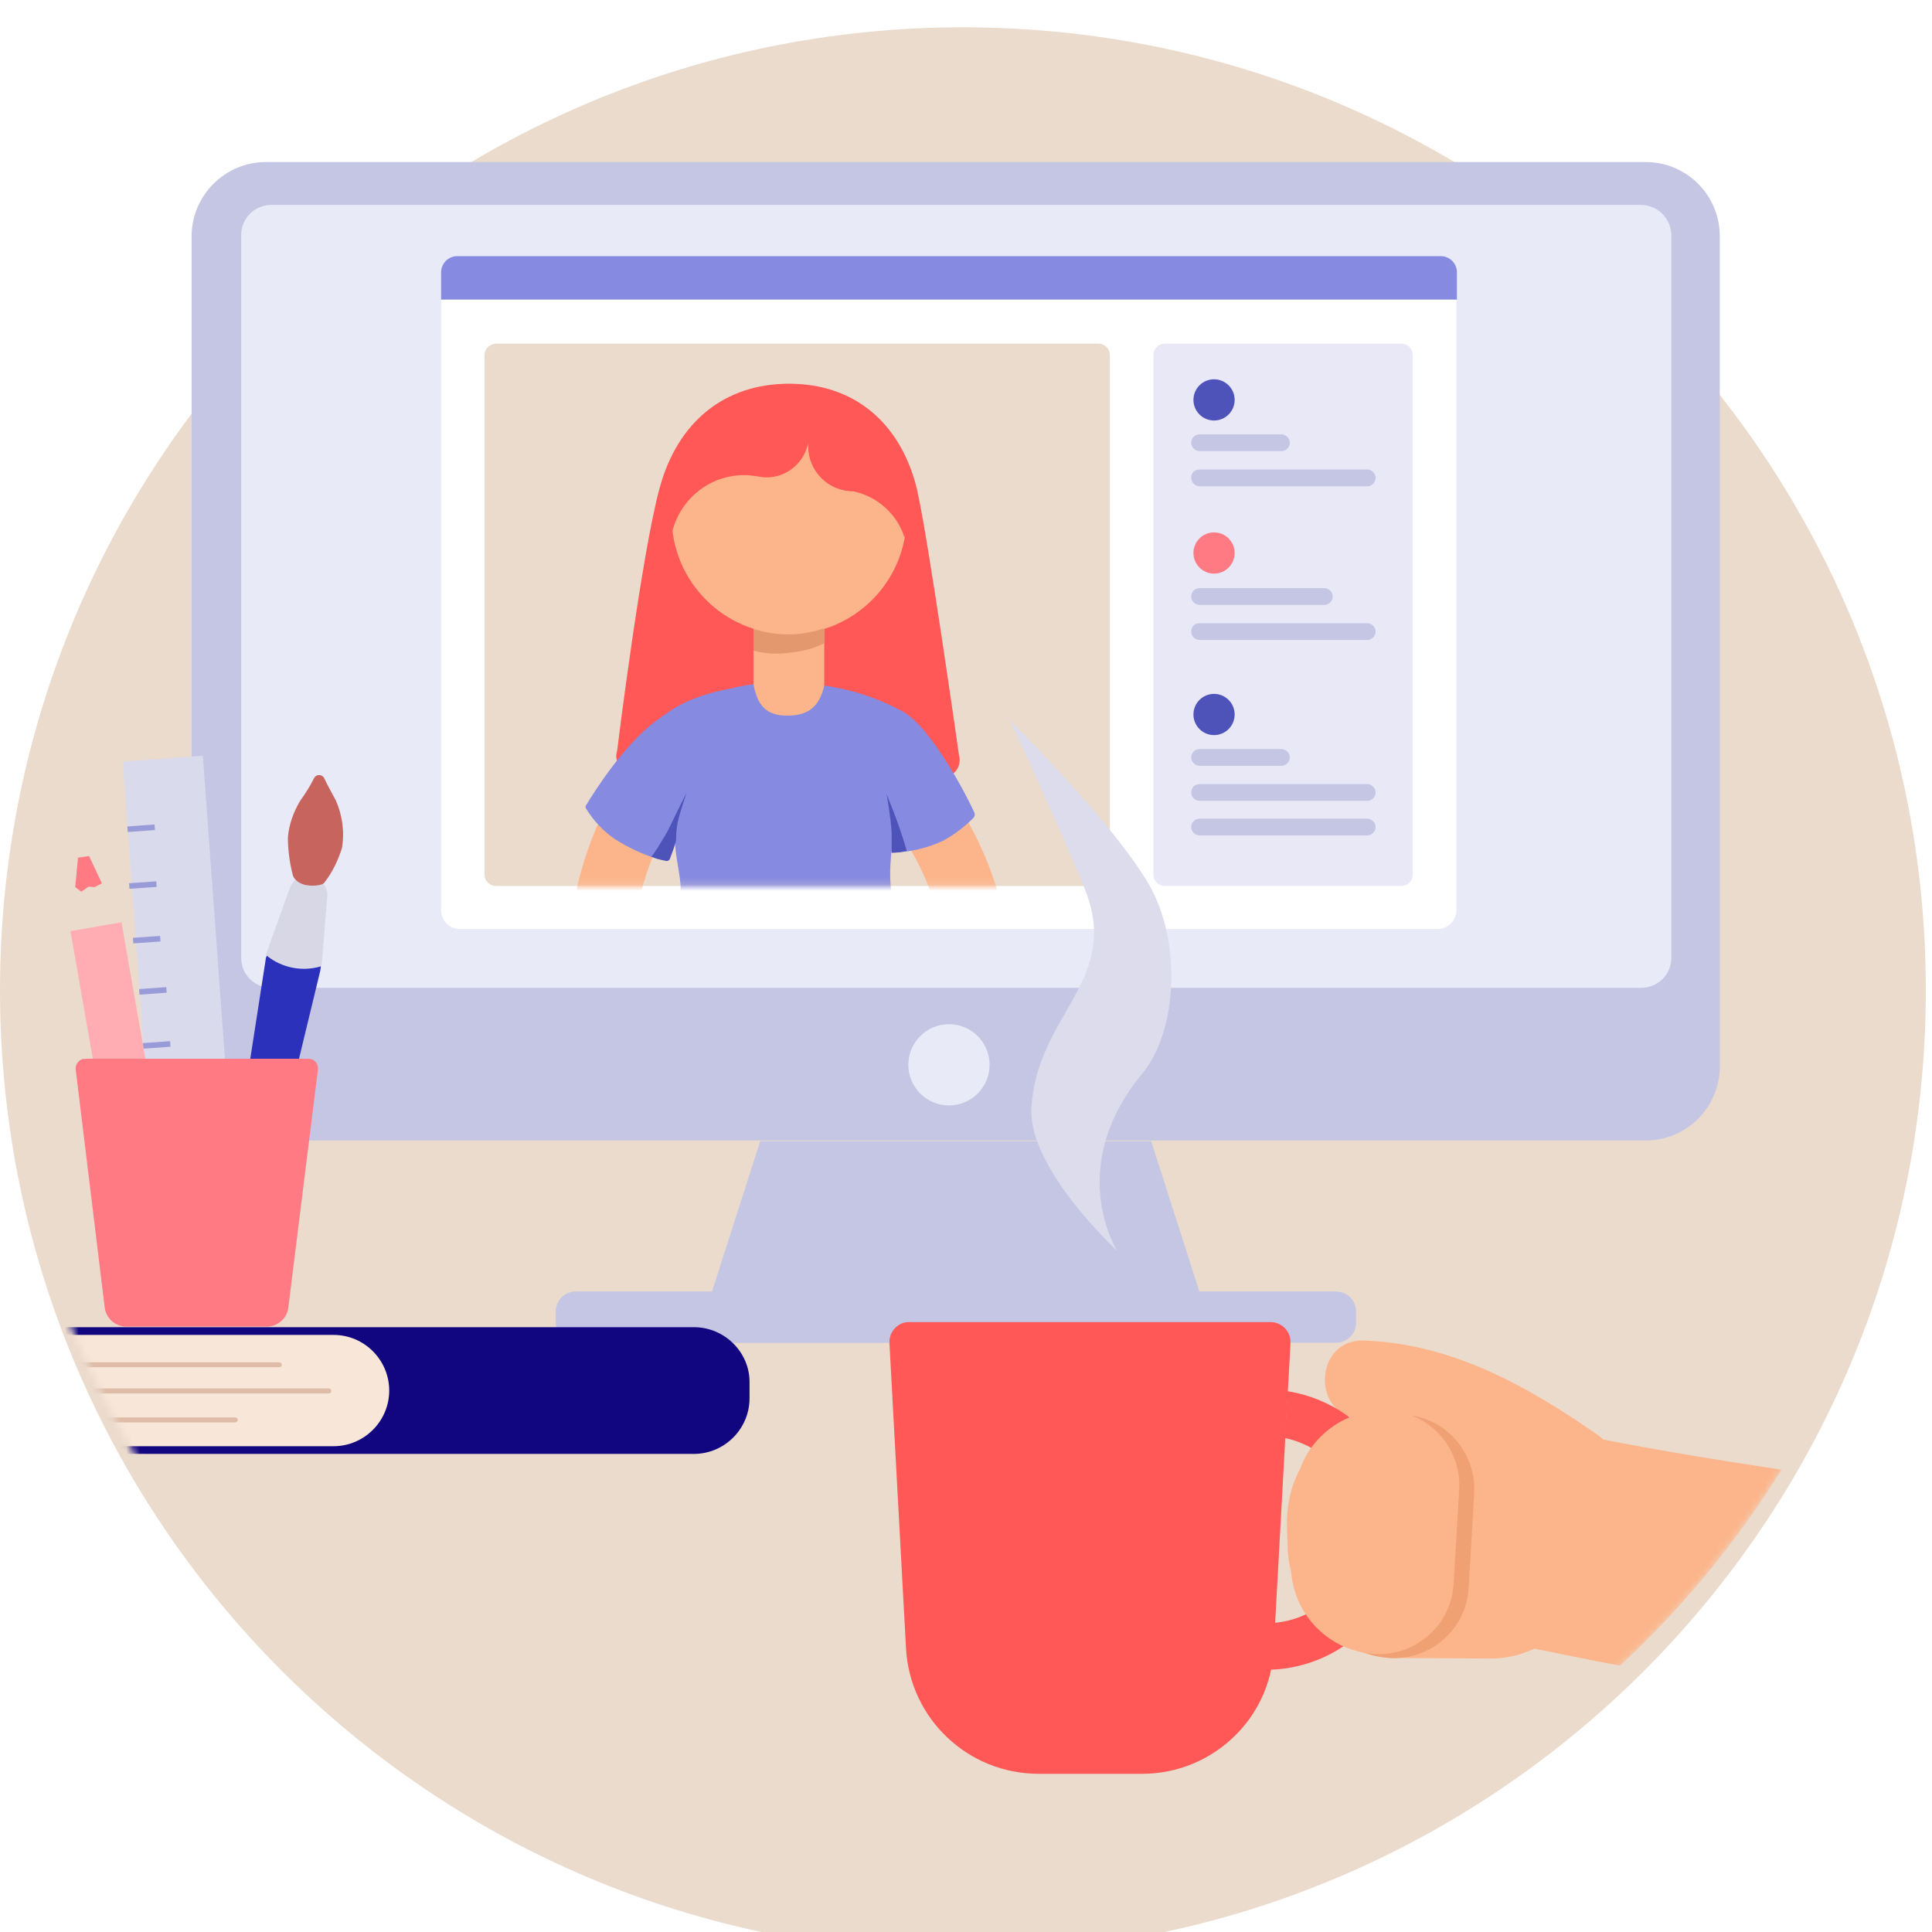 <svg width="283" height="283" viewBox="0 0 283 283" fill="none" xmlns="http://www.w3.org/2000/svg">
<g filter="url(#filter0_i_337_91)">
<path d="M141.049 282.097C218.948 282.097 282.097 218.948 282.097 141.049C282.097 63.15 218.948 0 141.049 0C63.15 0 0 63.15 0 141.049C0 218.948 63.15 282.097 141.049 282.097Z" fill="#EBDBCD"/>
</g>
<path d="M38.915 23.738H241.066C247.103 23.738 251.913 28.633 251.913 34.585V156.211C251.913 162.248 247.018 167.058 241.066 167.058H38.915C32.878 167.058 28.069 162.163 28.069 156.211V34.585C28.069 28.633 32.963 23.738 38.915 23.738Z" fill="#C5C6E3"/>
<path d="M39.733 30.015H240.333C242.787 30.015 244.818 31.976 244.818 34.501V140.301C244.818 142.755 242.858 144.702 240.333 144.702H39.733C37.279 144.702 35.333 142.741 35.333 140.301V34.515C35.248 32.06 37.279 30.015 39.733 30.015Z" fill="#E8EAF7"/>
<path d="M178.088 196.678H101.894L111.358 167.157H168.624L178.088 196.678Z" fill="#C5C6E3"/>
<path d="M84.347 189.174H195.705C197.341 189.174 198.639 190.486 198.639 192.108V193.744C198.639 195.38 197.327 196.678 195.705 196.678H84.347C82.711 196.678 81.413 195.366 81.413 193.744V192.108C81.413 190.486 82.725 189.174 84.347 189.174Z" fill="#C5C6E3"/>
<path d="M139.003 161.924C142.291 161.924 144.956 159.259 144.956 155.972C144.956 152.684 142.291 150.019 139.003 150.019C135.716 150.019 133.051 152.684 133.051 155.972C133.051 159.259 135.716 161.924 139.003 161.924Z" fill="#E8EAF7"/>
<path d="M64.614 43.894H213.336V133.305C213.336 134.857 212.109 136.084 210.557 136.084H67.393C65.841 136.084 64.614 134.857 64.614 133.305C64.614 133.376 64.614 43.894 64.614 43.894Z" fill="white"/>
<path d="M170.655 50.34H205.24C206.213 50.34 206.947 51.074 206.947 52.047V128.072C206.947 129.045 206.213 129.779 205.24 129.779H170.655C169.681 129.779 168.948 129.045 168.948 128.072V52.047C168.948 51.074 169.681 50.34 170.655 50.34Z" fill="#E8E8F7"/>
<path d="M72.682 50.34H160.866C161.839 50.34 162.573 51.074 162.573 52.047V128.072C162.573 129.045 161.839 129.779 160.866 129.779H72.682C71.709 129.779 70.976 129.045 70.976 128.072V52.047C70.976 51.074 71.794 50.34 72.682 50.34Z" fill="#EBDBCD"/>
<path d="M175.718 63.627H187.708C188.356 63.627 188.935 64.191 188.935 64.854C188.935 65.503 188.37 66.081 187.708 66.081H175.718C175.07 66.081 174.491 65.517 174.491 64.854C174.491 64.205 174.985 63.627 175.718 63.627Z" fill="#C5C6E3"/>
<path d="M175.718 68.775H200.275C200.924 68.775 201.502 69.34 201.502 70.002C201.502 70.651 200.938 71.23 200.275 71.23H175.718C175.07 71.23 174.491 70.665 174.491 70.002C174.491 69.255 174.985 68.775 175.718 68.775Z" fill="#C5C6E3"/>
<path d="M175.718 91.287H200.275C200.924 91.287 201.502 91.851 201.502 92.514C201.502 93.163 200.938 93.741 200.275 93.741H175.718C175.07 93.741 174.491 93.177 174.491 92.514C174.491 91.781 174.985 91.287 175.718 91.287Z" fill="#C5C6E3"/>
<path d="M175.718 86.152H193.998C194.647 86.152 195.225 86.716 195.225 87.379C195.225 88.028 194.661 88.607 193.998 88.607H175.718C175.07 88.607 174.491 88.042 174.491 87.379C174.491 86.716 174.985 86.152 175.718 86.152Z" fill="#C5C6E3"/>
<path d="M175.718 114.856H200.275C200.924 114.856 201.502 115.42 201.502 116.083C201.502 116.732 200.938 117.31 200.275 117.31H175.718C175.07 117.31 174.491 116.746 174.491 116.083C174.491 115.434 174.985 114.856 175.718 114.856Z" fill="#C5C6E3"/>
<path d="M175.718 109.722H187.708C188.356 109.722 188.935 110.286 188.935 110.949C188.935 111.598 188.37 112.176 187.708 112.176H175.718C175.07 112.176 174.491 111.612 174.491 110.949C174.491 110.3 174.985 109.722 175.718 109.722Z" fill="#C5C6E3"/>
<path d="M175.718 119.919H200.275C200.924 119.919 201.502 120.484 201.502 121.147C201.502 121.795 200.938 122.374 200.275 122.374H175.718C175.07 122.374 174.491 121.809 174.491 121.147C174.491 120.498 174.985 119.919 175.718 119.919Z" fill="#C5C6E3"/>
<path d="M177.834 107.677C179.501 107.677 180.853 106.325 180.853 104.658C180.853 102.991 179.501 101.64 177.834 101.64C176.167 101.64 174.816 102.991 174.816 104.658C174.816 106.325 176.167 107.677 177.834 107.677Z" fill="#4E53BA"/>
<path d="M177.834 61.596C179.501 61.596 180.853 60.245 180.853 58.578C180.853 56.91 179.501 55.559 177.834 55.559C176.167 55.559 174.816 56.91 174.816 58.578C174.816 60.245 176.167 61.596 177.834 61.596Z" fill="#4E53BA"/>
<path d="M177.834 84.023C179.501 84.023 180.853 82.671 180.853 81.004C180.853 79.337 179.501 77.986 177.834 77.986C176.167 77.986 174.816 79.337 174.816 81.004C174.816 82.671 176.167 84.023 177.834 84.023Z" fill="#FF7A82"/>
<mask id="mask0_337_91" style="mask-type:luminance" maskUnits="userSpaceOnUse" x="70" y="50" width="93" height="80">
<path d="M72.682 50.34H160.866C161.839 50.34 162.573 51.074 162.573 52.047V128.072C162.573 129.045 161.839 129.779 160.866 129.779H72.682C71.709 129.779 70.976 129.045 70.976 128.072V52.047C70.976 51.074 71.794 50.34 72.682 50.34Z" fill="white"/>
</mask>
<g mask="url(#mask0_337_91)">
<path d="M90.878 114.122C86.392 122.035 83.614 130.117 83.374 139.243C83.134 147.805 85.01 156.296 92.514 161.43C97.493 164.858 102.542 157.029 97.578 153.602C92.683 150.174 92.443 143.573 92.768 138.016C93.177 131.161 95.293 125.124 98.72 119.172C101.64 113.967 93.896 108.904 90.878 114.122Z" fill="#FCB58A"/>
<path d="M129.384 118.537C133.545 123.925 136.563 129.553 137.946 136.324C139.088 142.036 139.497 147.424 134.758 151.655C130.357 155.732 136.465 162.756 140.879 158.666C143.813 156.056 146.014 152.629 147.241 148.877C148.468 144.631 148.143 140.47 147.41 136.154C145.859 127.099 142.022 119.511 136.394 112.331C132.727 107.677 125.632 113.798 129.384 118.537Z" fill="#FCB58A"/>
<path d="M140.485 110.695C140.485 110.695 135.759 77.323 134.208 71.216C131.754 61.836 125.068 56.208 115.604 56.208C105.984 56.208 99.284 61.92 96.675 71.3C93.981 80.92 90.398 109.962 90.398 109.962C89.989 111.273 90.638 112.656 91.95 113.065C94.968 114.207 101.329 116.252 115.604 116.083C128.326 115.914 134.941 114.207 138.2 113.883C139.582 113.798 140.654 112.571 140.569 111.189C140.555 111.034 140.555 110.864 140.485 110.695Z" fill="#FF5856"/>
<path d="M110.371 89.086H120.738V106.788C120.738 108.255 119.511 109.482 118.044 109.482H113.065C111.598 109.482 110.371 108.255 110.371 106.788V89.086Z" fill="#FCB58A"/>
<path d="M115.589 92.909C125.093 92.909 132.797 85.204 132.797 75.701C132.797 66.197 125.093 58.493 115.589 58.493C106.086 58.493 98.382 66.197 98.382 75.701C98.382 85.204 106.086 92.909 115.589 92.909Z" fill="#FCB58A"/>
<path d="M98.057 75.052C98.057 75.292 98.057 75.616 98.142 75.87V75.955C98.142 76.279 98.226 76.519 98.311 76.858C98.396 77.182 98.396 77.506 98.48 77.831C99.707 73.021 104.023 69.594 109.003 69.594C109.651 69.594 110.23 69.678 110.878 69.763C111.372 69.847 111.781 69.932 112.261 69.932C115.448 69.932 118.058 67.562 118.467 64.389C118.382 64.713 118.382 65.038 118.382 65.362C118.382 69.029 121.316 71.963 124.983 71.963C128.495 72.697 131.429 75.306 132.487 78.734C132.727 78 132.896 77.182 132.981 76.364V76.279C133.065 75.955 133.065 75.63 133.065 75.306V75.066C133.065 74.657 133.065 74.333 133.065 73.924C133.065 73.515 133.065 73.275 133.065 72.951C133.065 72.866 133.065 72.781 133.065 72.711C133.065 72.471 133.065 72.217 132.981 72.062C132.896 71.893 132.981 71.893 132.896 71.737C132.812 71.568 132.812 71.329 132.812 71.089L132.727 70.764C132.642 70.525 132.642 70.355 132.558 70.115C132.473 69.876 132.473 69.946 132.473 69.876L132.304 69.227C132.304 69.142 132.219 69.058 132.219 68.987C132.135 68.747 132.05 68.493 131.979 68.338C131.979 68.254 131.979 68.254 131.895 68.169C131.81 67.929 131.725 67.675 131.655 67.436V67.351C131.57 67.111 131.415 66.787 131.331 66.533C129.779 63.345 127.339 60.665 124.32 58.86C123.347 58.296 122.36 57.802 121.302 57.477H121.217C120.893 57.393 120.569 57.308 120.315 57.153H120.145C119.412 56.984 118.763 56.829 118.03 56.744H117.79L116.972 56.659H116.647C116.323 56.659 115.914 56.659 115.589 56.659C105.885 56.659 98.057 64.488 98.057 74.192C98.057 74.516 98.057 74.841 98.057 75.165C98.057 74.968 98.057 75.052 98.057 75.052Z" fill="#FF5856"/>
<path d="M132.318 104.263C128.735 102.303 124.814 100.991 120.738 100.427C120.089 103.276 118.622 104.828 115.35 104.828C112.077 104.828 110.949 103.191 110.371 100.258C109.722 100.258 107.677 100.667 107.183 100.822C101.231 101.964 98.861 103.516 95.927 105.716C91.357 109.144 86.872 116.238 85.899 117.875C85.73 118.044 85.73 118.368 85.899 118.523C86.957 120.23 88.353 121.711 89.975 122.854C92.02 124.165 94.136 125.139 96.421 125.872C96.421 125.872 97.803 123.263 98.297 122.289C98.861 120.978 100.342 116.577 100.342 116.577C99.524 118.453 99.03 120.498 98.875 122.529C98.791 125.308 99.778 128.397 99.693 130.273C99.454 133.531 98.791 136.719 97.817 139.822C97.733 140.231 97.902 140.555 98.311 140.724C103.53 141.952 108.918 142.685 114.306 142.77C120.103 142.77 125.886 142.361 131.598 141.458C132.008 141.373 132.247 141.049 132.163 140.64C132.163 140.64 132.163 140.64 132.163 140.555C131.429 137.452 130.851 134.349 130.611 131.26C130.117 127.014 130.611 126.196 130.611 123.107C130.442 120.907 130.117 118.622 129.708 116.422L130.611 124.913C133.221 124.828 135.83 124.264 138.2 123.122C139.836 122.219 141.218 121.161 142.53 119.863C142.77 119.624 142.854 119.299 142.699 118.961C141.613 116.577 136.563 106.788 132.318 104.263Z" fill="#868AE0"/>
<path d="M115.589 92.923C113.798 92.923 112.077 92.683 110.371 92.105V95.293C112.077 95.786 113.883 95.857 115.589 95.617C117.381 95.448 119.102 95.053 120.724 94.235V92.034C119.102 92.585 117.31 92.923 115.589 92.923Z" fill="#E3996D"/>
<path d="M129.878 116.337C129.878 116.337 130.527 120.089 130.611 121.965C130.611 123.107 130.611 124.899 130.611 124.899C130.611 124.899 131.429 124.899 131.923 124.814C132.417 124.73 132.826 124.645 132.826 124.645C132.826 124.645 132.332 122.938 131.768 121.302C131.26 119.751 129.878 116.337 129.878 116.337Z" fill="#4E53BA"/>
<path d="M100.582 116.083C100.582 116.083 99.679 118.693 99.27 120.413C99.101 121.316 99.03 122.205 99.03 123.107C98.946 123.601 98.382 125.153 98.128 125.802C98.043 126.041 97.803 126.126 97.634 126.126C97.309 126.041 96.731 125.957 96.322 125.802C95.673 125.562 95.18 125.392 95.349 125.477C95.518 125.562 96.816 123.432 97.803 121.725C98.551 120.16 100.582 116.083 100.582 116.083Z" fill="#4E53BA"/>
</g>
<path d="M66.97 37.519H211.037C212.349 37.519 213.407 38.577 213.407 39.889V43.88H64.614V39.889C64.614 38.591 65.672 37.519 66.97 37.519Z" fill="#868AE0"/>
<mask id="mask1_337_91" style="mask-type:luminance" maskUnits="userSpaceOnUse" x="0" y="0" width="283" height="283">
<path d="M141.049 282.097C218.948 282.097 282.097 218.948 282.097 141.049C282.097 63.15 218.948 0 141.049 0C63.15 0 0 63.15 0 141.049C0 218.948 63.15 282.097 141.049 282.097Z" fill="white"/>
</mask>
<g mask="url(#mask1_337_91)">
<path d="M45.841 128.481L45.347 128.397C44.12 128.157 42.977 128.806 42.498 129.948L39.071 139.497C38.986 139.667 38.986 139.737 38.986 139.906C40.128 140.88 41.595 141.542 43.062 141.698C44.374 141.937 45.756 141.867 47.054 141.458C47.054 141.373 47.138 141.218 47.138 141.133L47.956 131.02C47.886 129.793 47.068 128.735 45.841 128.481Z" fill="#D7D7E6"/>
<path d="M46.01 113.967C46.25 113.558 46.743 113.403 47.153 113.643C47.322 113.728 47.392 113.812 47.477 113.967C47.971 115.025 48.704 116.337 49.184 117.226C50.157 119.426 50.495 121.88 50.086 124.236C49.522 126.027 48.704 127.748 47.562 129.215C47.477 129.384 47.322 129.455 47.153 129.539C46.334 129.779 45.516 129.779 44.698 129.624C43.147 129.215 42.907 128.242 42.907 128.242C42.413 126.366 42.173 124.49 42.173 122.614C42.343 120.738 42.992 118.946 43.965 117.31C44.783 116.168 45.446 115.11 46.01 113.967Z" fill="#C7645D"/>
<path d="M33.118 177.919L38.915 140.555C38.915 140.386 39 140.146 39.084 139.991C41.285 141.782 44.303 142.36 46.997 141.542C46.997 141.782 46.913 142.036 46.913 142.191L38.027 178.977C37.787 180.288 36.475 181.177 35.178 180.853C33.852 180.528 32.878 179.23 33.118 177.919Z" fill="#2B31BA"/>
<path d="M29.714 110.705L17.995 111.56L23.169 182.52L34.887 181.665L29.714 110.705Z" fill="#DADAED"/>
<path d="M22.633 120.769L18.651 121.06L18.711 121.876L22.692 121.585L22.633 120.769Z" fill="#989BD7"/>
<path d="M22.888 129.096L18.906 129.375L18.963 130.191L22.945 129.912L22.888 129.096Z" fill="#989BD7"/>
<path d="M23.452 137.094L19.47 137.373L19.527 138.189L23.509 137.91L23.452 137.094Z" fill="#989BD7"/>
<path d="M24.354 144.593L20.372 144.883L20.432 145.699L24.413 145.409L24.354 144.593Z" fill="#989BD7"/>
<path d="M24.918 152.507L20.936 152.797L20.996 153.613L24.977 153.323L24.918 152.507Z" fill="#989BD7"/>
<path d="M25.496 160.504L21.515 160.794L21.574 161.61L25.556 161.32L25.496 160.504Z" fill="#989BD7"/>
<path d="M26.145 168.418L22.164 168.708L22.224 169.524L26.205 169.233L26.145 168.418Z" fill="#989BD7"/>
<path d="M17.784 135.02L10.31 136.328L20.126 192.416L27.601 191.107L17.784 135.02Z" fill="#FFADB2"/>
<path d="M17.786 135.096L10.282 136.394L11.425 125.632L13.047 125.392L17.786 135.096Z" fill="#EBDBCD"/>
<path d="M11.904 130.611L12.976 129.878L13.865 129.948L14.923 129.384L13.047 125.392L11.425 125.632L11.016 129.948L11.904 130.611Z" fill="#FF7A82"/>
<path d="M12.567 155.083H45.192C46.01 155.083 46.574 155.732 46.574 156.465C46.574 156.55 46.574 156.55 46.574 156.635L42.244 191.474C42.075 193.11 40.693 194.323 39.056 194.323H18.52C16.884 194.323 15.501 193.096 15.332 191.474L11.086 156.635C11.002 155.901 11.58 155.168 12.313 155.083C12.398 155.168 12.483 155.168 12.567 155.083Z" fill="#FF7A82"/>
<path d="M-24.796 195.62H49.198C53.598 195.62 57.111 199.132 57.111 203.533V204.027C57.111 208.428 53.598 211.94 49.198 211.94H-24.796V195.62Z" fill="#F8E7D8"/>
<path d="M101.64 194.407H-28.153C-28.478 194.407 -28.718 194.647 -28.718 194.971C-28.718 195.296 -28.478 195.536 -28.153 195.536H48.859C53.345 195.536 57.012 199.203 57.012 203.688C57.012 208.174 53.345 211.841 48.859 211.841H-28.153C-28.478 211.841 -28.718 212.081 -28.718 212.405C-28.718 212.729 -28.478 212.969 -28.153 212.969H101.64C106.125 212.969 109.792 209.302 109.792 204.817V202.447C109.806 198.074 106.139 194.407 101.64 194.407Z" fill="#110580"/>
<path d="M34.43 208.357H-24.796V207.624H34.43C34.67 207.624 34.839 207.793 34.839 208.033C34.839 208.103 34.67 208.357 34.43 208.357Z" fill="#DEBCA7"/>
<path d="M40.876 200.275H-24.796V199.542H40.876C41.116 199.542 41.285 199.711 41.285 199.951C41.285 200.106 41.116 200.275 40.876 200.275Z" fill="#DEBCA7"/>
<path d="M48.126 204.112H-24.81V203.378H48.126C48.366 203.378 48.535 203.547 48.535 203.787C48.535 203.942 48.38 204.112 48.126 204.112Z" fill="#DEBCA7"/>
</g>
<mask id="mask2_337_91" style="mask-type:luminance" maskUnits="userSpaceOnUse" x="0" y="0" width="283" height="283">
<path d="M141.049 282.097C218.948 282.097 282.097 218.948 282.097 141.049C282.097 63.15 218.948 0 141.049 0C63.15 0 0 63.15 0 141.049C0 218.948 63.15 282.097 141.049 282.097Z" fill="white"/>
</mask>
<g mask="url(#mask2_337_91)">
<path d="M260.968 215.283C250.122 213.646 239.19 211.855 228.499 209.57C208.272 205.325 202.969 236.905 223.026 241.137C227.751 242.11 232.575 243.097 237.3 243.986C246.454 235.523 254.367 225.889 260.968 215.283Z" fill="#FCB58A"/>
<path d="M199.457 207.863C210.148 208.272 219.204 213.815 227.85 219.852C234.056 224.183 240.164 214.464 233.971 210.148C223.689 202.969 212.603 196.847 199.951 196.368C192.447 195.945 191.953 207.539 199.457 207.863Z" fill="#FCB58A"/>
<path d="M218.216 242.942L204.591 242.858C195.945 242.773 188.765 235.354 188.596 226.383L188.512 223.28C188.342 214.309 195.197 206.961 203.844 207.045L217.469 207.13C226.03 207.215 233.294 214.634 233.464 223.605L233.548 226.708C233.718 235.678 226.863 243.027 218.216 242.942Z" fill="#FCB58A"/>
<path d="M167.312 259.826H152.135C141.768 259.826 133.291 251.744 132.713 241.475L130.287 196.763C130.202 195.127 131.429 193.745 132.981 193.66C133.065 193.66 133.15 193.66 133.15 193.66H186.1C187.736 193.66 189.033 194.972 189.033 196.594C189.033 196.678 189.033 196.678 189.033 196.763L186.579 241.461C186.156 251.744 177.594 259.826 167.312 259.826Z" fill="#FF5856"/>
<path d="M188.61 203.787L188.201 210.642C195.62 212.194 200.36 219.458 198.808 226.877C197.581 232.829 192.602 237.244 186.565 237.723L186.156 244.578C197.496 244.169 206.312 234.62 205.903 223.365C205.578 213.491 198.314 205.339 188.61 203.787Z" fill="#FF5856"/>
<path d="M163.645 183.222C163.645 183.222 150.668 171.233 151.077 162.417C151.726 148.961 163.8 143.813 159.23 131.091C157.029 125.054 147.974 105.561 147.974 105.561C147.974 105.561 162.982 120.413 168.285 129.539C173.095 137.861 172.531 150.993 167.312 157.269C155.901 171.064 163.645 183.222 163.645 183.222Z" fill="#DCDCED"/>
<path d="M205.663 207.215C211.7 207.539 216.27 212.758 215.945 218.724L215.127 232.59C214.803 238.626 209.584 243.196 203.618 242.872C196.354 242.463 190.895 236.271 191.304 229.007L191.868 219.627C192.277 212.349 198.484 206.806 205.663 207.215Z" fill="#F0A173"/>
<path d="M203.463 206.636C209.5 206.961 214.07 212.18 213.745 218.132L212.927 231.997C212.603 238.034 207.384 242.604 201.417 242.279C194.153 241.87 188.695 235.678 189.104 228.414L189.668 219.035C189.993 211.771 196.199 206.227 203.463 206.636Z" fill="#FCB58A"/>
</g>
<defs>
<filter id="filter0_i_337_91" x="0" y="0" width="282.097" height="286.097" filterUnits="userSpaceOnUse" color-interpolation-filters="sRGB">
<feFlood flood-opacity="0" result="BackgroundImageFix"/>
<feBlend mode="normal" in="SourceGraphic" in2="BackgroundImageFix" result="shape"/>
<feColorMatrix in="SourceAlpha" type="matrix" values="0 0 0 0 0 0 0 0 0 0 0 0 0 0 0 0 0 0 127 0" result="hardAlpha"/>
<feOffset dy="4"/>
<feGaussianBlur stdDeviation="2"/>
<feComposite in2="hardAlpha" operator="arithmetic" k2="-1" k3="1"/>
<feColorMatrix type="matrix" values="0 0 0 0 0 0 0 0 0 0 0 0 0 0 0 0 0 0 0.25 0"/>
<feBlend mode="normal" in2="shape" result="effect1_innerShadow_337_91"/>
</filter>
</defs>
</svg>
